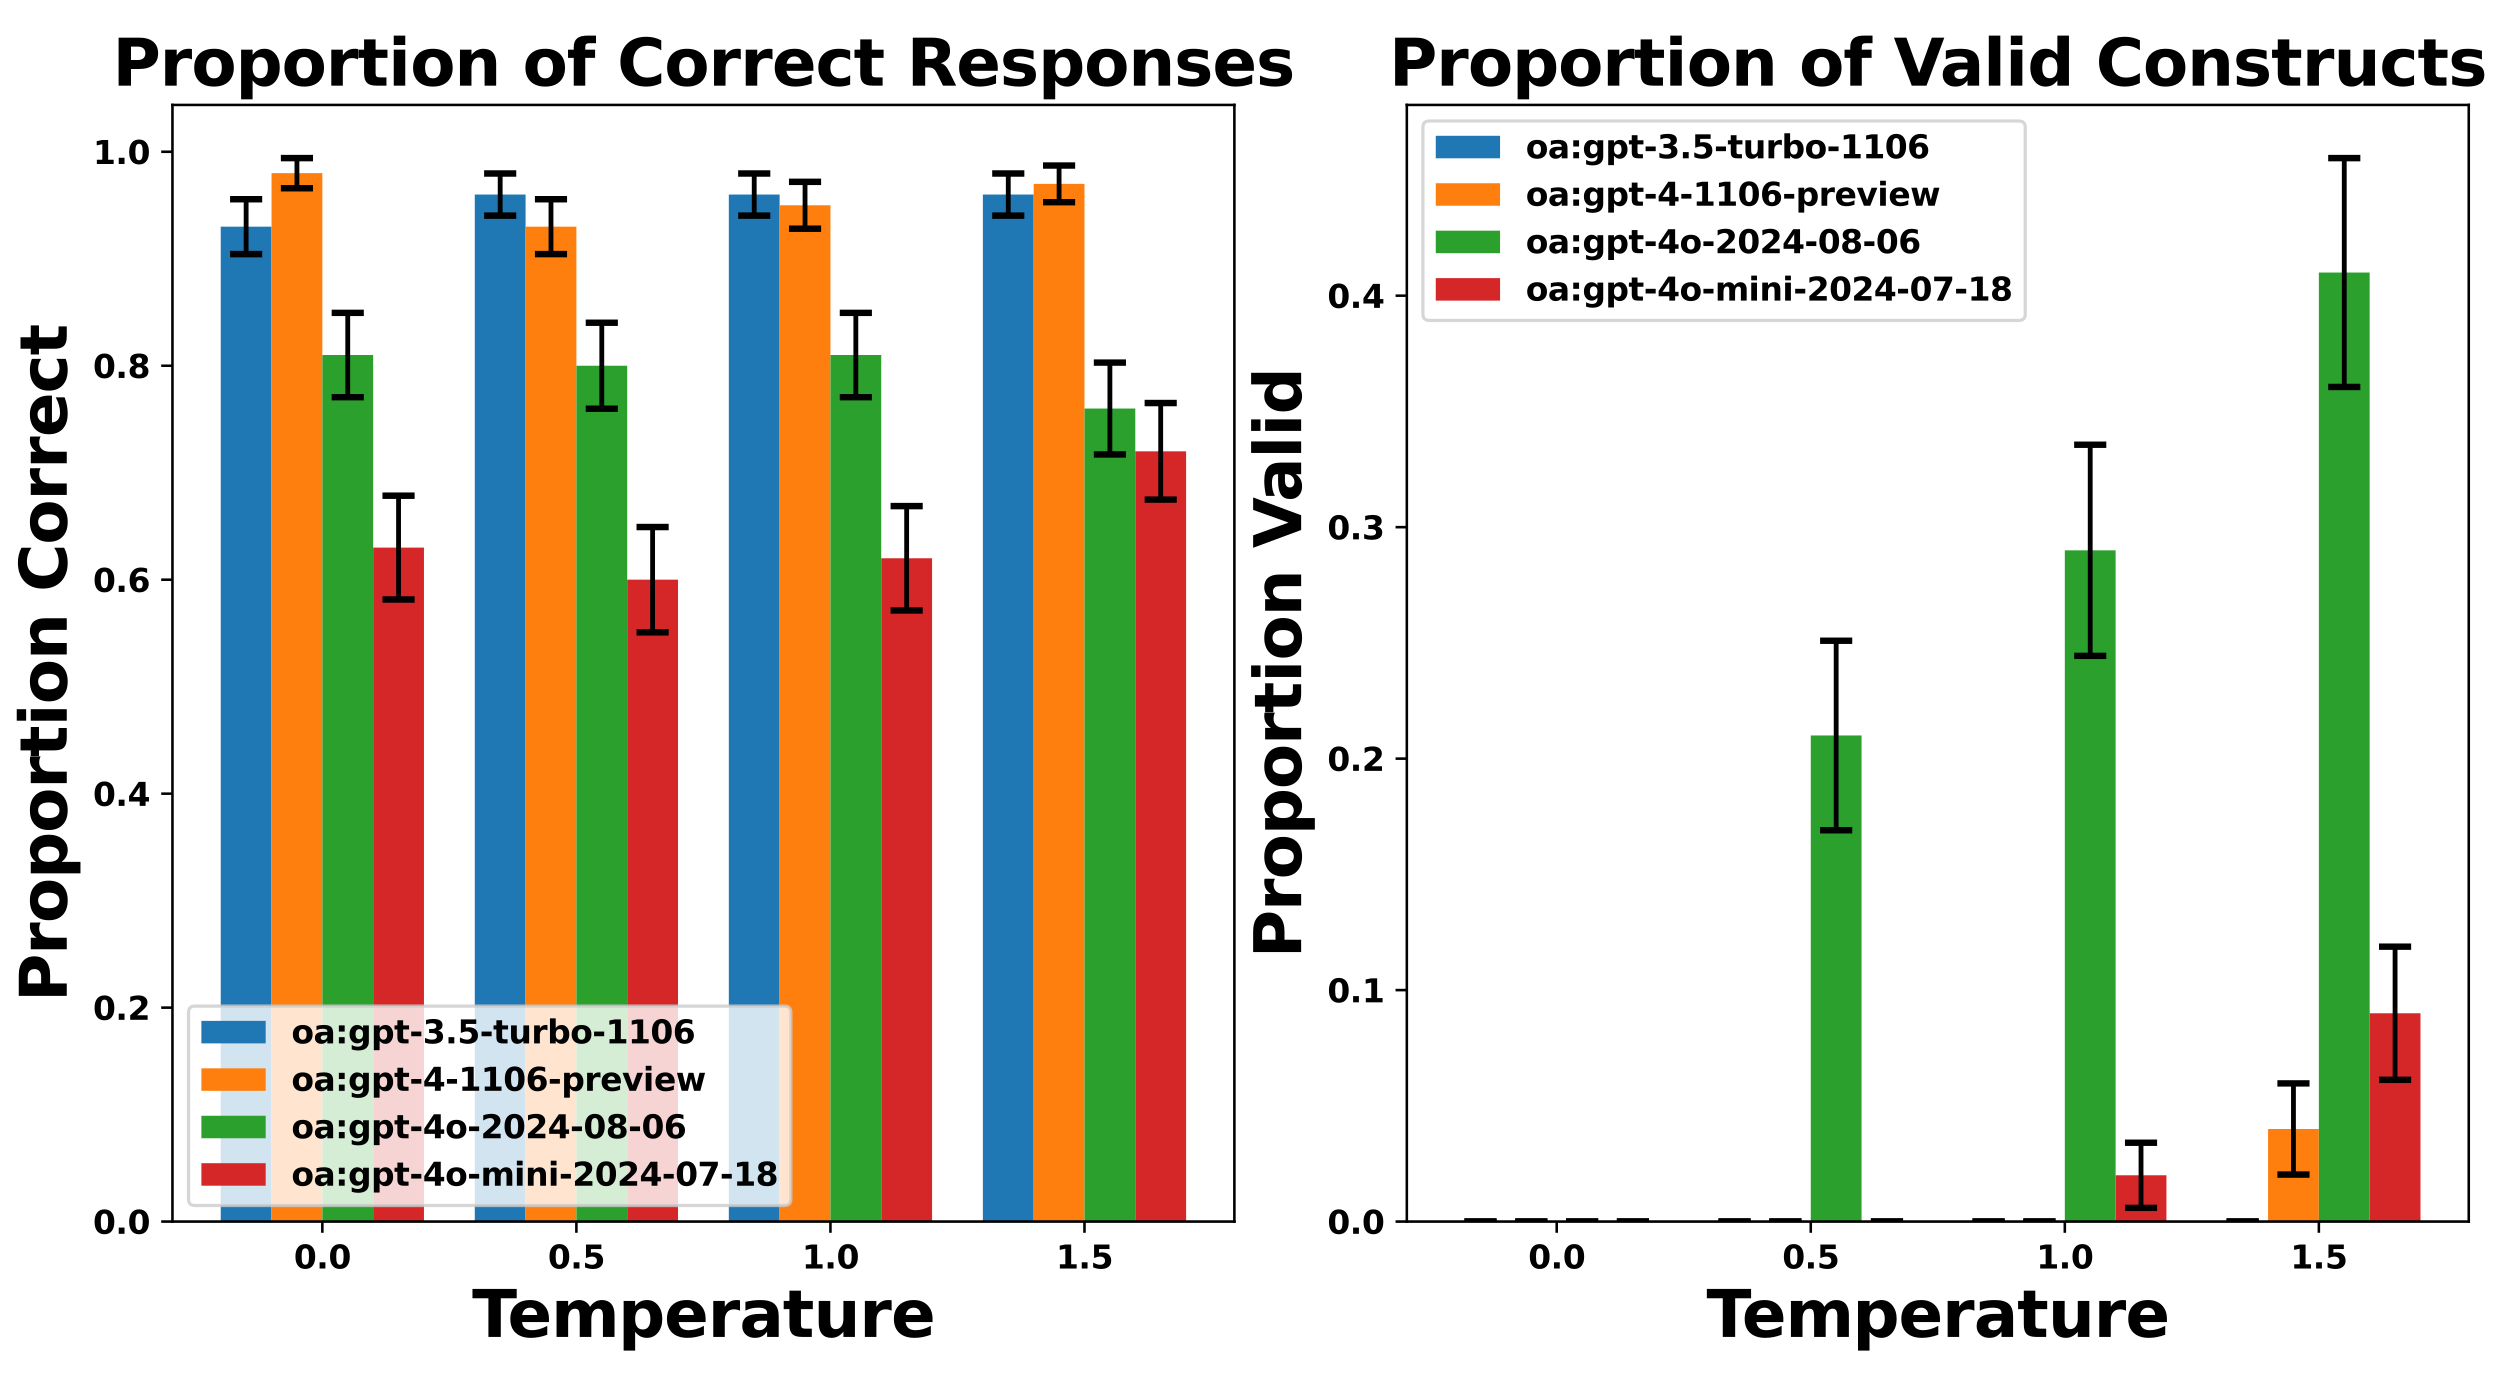 <?xml version="1.0" encoding="utf-8" standalone="no"?>
<!DOCTYPE svg PUBLIC "-//W3C//DTD SVG 1.1//EN"
  "http://www.w3.org/Graphics/SVG/1.1/DTD/svg11.dtd">
<svg xmlns:xlink="http://www.w3.org/1999/xlink" width="777.6pt" height="432pt" viewBox="0 0 777.6 432" xmlns="http://www.w3.org/2000/svg" version="1.1">
 <defs>
  <style type="text/css">*{stroke-linejoin: round; stroke-linecap: butt}</style>
 </defs>
 <g id="figure_1">
  <g id="patch_1">
   <path d="M 0 432 
L 777.6 432 
L 777.6 0 
L 0 0 
z
" style="fill: #ffffff"/>
  </g>
  <g id="axes_1">
   <g id="patch_2">
    <path d="M 53.64 379.96 
L 383.94 379.96 
L 383.94 32.64 
L 53.64 32.64 
z
" style="fill: #ffffff"/>
   </g>
   <g id="patch_3">
    <path d="M 68.654 379.96 
L 84.457 379.96 
L 84.457 70.499 
L 68.654 70.499 
z
" clip-path="url(#pb5cd554f74)" style="fill: #1f77b4"/>
   </g>
   <g id="patch_4">
    <path d="M 147.673 379.96 
L 163.477 379.96 
L 163.477 60.516 
L 147.673 60.516 
z
" clip-path="url(#pb5cd554f74)" style="fill: #1f77b4"/>
   </g>
   <g id="patch_5">
    <path d="M 226.692 379.96 
L 242.496 379.96 
L 242.496 60.516 
L 226.692 60.516 
z
" clip-path="url(#pb5cd554f74)" style="fill: #1f77b4"/>
   </g>
   <g id="patch_6">
    <path d="M 305.711 379.96 
L 321.515 379.96 
L 321.515 60.516 
L 305.711 60.516 
z
" clip-path="url(#pb5cd554f74)" style="fill: #1f77b4"/>
   </g>
   <g id="patch_7">
    <path d="M 84.457 379.96 
L 100.261 379.96 
L 100.261 53.861 
L 84.457 53.861 
z
" clip-path="url(#pb5cd554f74)" style="fill: #ff7f0e"/>
   </g>
   <g id="patch_8">
    <path d="M 163.477 379.96 
L 179.28 379.96 
L 179.28 70.499 
L 163.477 70.499 
z
" clip-path="url(#pb5cd554f74)" style="fill: #ff7f0e"/>
   </g>
   <g id="patch_9">
    <path d="M 242.496 379.96 
L 258.3 379.96 
L 258.3 63.844 
L 242.496 63.844 
z
" clip-path="url(#pb5cd554f74)" style="fill: #ff7f0e"/>
   </g>
   <g id="patch_10">
    <path d="M 321.515 379.96 
L 337.319 379.96 
L 337.319 57.189 
L 321.515 57.189 
z
" clip-path="url(#pb5cd554f74)" style="fill: #ff7f0e"/>
   </g>
   <g id="patch_11">
    <path d="M 100.261 379.96 
L 116.065 379.96 
L 116.065 110.429 
L 100.261 110.429 
z
" clip-path="url(#pb5cd554f74)" style="fill: #2ca02c"/>
   </g>
   <g id="patch_12">
    <path d="M 179.28 379.96 
L 195.084 379.96 
L 195.084 113.757 
L 179.28 113.757 
z
" clip-path="url(#pb5cd554f74)" style="fill: #2ca02c"/>
   </g>
   <g id="patch_13">
    <path d="M 258.3 379.96 
L 274.103 379.96 
L 274.103 110.429 
L 258.3 110.429 
z
" clip-path="url(#pb5cd554f74)" style="fill: #2ca02c"/>
   </g>
   <g id="patch_14">
    <path d="M 337.319 379.96 
L 353.123 379.96 
L 353.123 127.067 
L 337.319 127.067 
z
" clip-path="url(#pb5cd554f74)" style="fill: #2ca02c"/>
   </g>
   <g id="patch_15">
    <path d="M 116.065 379.96 
L 131.869 379.96 
L 131.869 170.325 
L 116.065 170.325 
z
" clip-path="url(#pb5cd554f74)" style="fill: #d62728"/>
   </g>
   <g id="patch_16">
    <path d="M 195.084 379.96 
L 210.888 379.96 
L 210.888 180.308 
L 195.084 180.308 
z
" clip-path="url(#pb5cd554f74)" style="fill: #d62728"/>
   </g>
   <g id="patch_17">
    <path d="M 274.103 379.96 
L 289.907 379.96 
L 289.907 173.653 
L 274.103 173.653 
z
" clip-path="url(#pb5cd554f74)" style="fill: #d62728"/>
   </g>
   <g id="patch_18">
    <path d="M 353.123 379.96 
L 368.926 379.96 
L 368.926 140.377 
L 353.123 140.377 
z
" clip-path="url(#pb5cd554f74)" style="fill: #d62728"/>
   </g>
   <g id="matplotlib.axis_1">
    <g id="xtick_1">
     <g id="line2d_1">
      <defs>
       <path id="ma98fbe8e5c" d="M 0 0 
L 0 3.5 
" style="stroke: #000000; stroke-width: 0.8"/>
      </defs>
      <g>
       <use xlink:href="#ma98fbe8e5c" x="100.261" y="379.96" style="stroke: #000000; stroke-width: 0.8"/>
      </g>
     </g>
     <g id="text_1">
      <!-- 0.0 -->
      <g transform="translate(91.404 394.558) scale(0.1 -0.1)">
       <defs>
        <path id="DejaVuSans-Bold-30" d="M 2944 2338 
Q 2944 3213 2780 3570 
Q 2616 3928 2228 3928 
Q 1841 3928 1675 3570 
Q 1509 3213 1509 2338 
Q 1509 1453 1675 1090 
Q 1841 728 2228 728 
Q 2613 728 2778 1090 
Q 2944 1453 2944 2338 
z
M 4147 2328 
Q 4147 1169 3647 539 
Q 3147 -91 2228 -91 
Q 1306 -91 806 539 
Q 306 1169 306 2328 
Q 306 3491 806 4120 
Q 1306 4750 2228 4750 
Q 3147 4750 3647 4120 
Q 4147 3491 4147 2328 
z
" transform="scale(0.016)"/>
        <path id="DejaVuSans-Bold-2e" d="M 653 1209 
L 1778 1209 
L 1778 0 
L 653 0 
L 653 1209 
z
" transform="scale(0.016)"/>
       </defs>
       <use xlink:href="#DejaVuSans-Bold-30"/>
       <use xlink:href="#DejaVuSans-Bold-2e" x="69.58"/>
       <use xlink:href="#DejaVuSans-Bold-30" x="107.568"/>
      </g>
     </g>
    </g>
    <g id="xtick_2">
     <g id="line2d_2">
      <g>
       <use xlink:href="#ma98fbe8e5c" x="179.28" y="379.96" style="stroke: #000000; stroke-width: 0.8"/>
      </g>
     </g>
     <g id="text_2">
      <!-- 0.5 -->
      <g transform="translate(170.423 394.558) scale(0.1 -0.1)">
       <defs>
        <path id="DejaVuSans-Bold-35" d="M 678 4666 
L 3669 4666 
L 3669 3781 
L 1638 3781 
L 1638 3059 
Q 1775 3097 1914 3117 
Q 2053 3138 2203 3138 
Q 3056 3138 3531 2711 
Q 4006 2284 4006 1522 
Q 4006 766 3489 337 
Q 2972 -91 2053 -91 
Q 1656 -91 1267 -14 
Q 878 63 494 219 
L 494 1166 
Q 875 947 1217 837 
Q 1559 728 1863 728 
Q 2300 728 2551 942 
Q 2803 1156 2803 1522 
Q 2803 1891 2551 2103 
Q 2300 2316 1863 2316 
Q 1603 2316 1309 2248 
Q 1016 2181 678 2041 
L 678 4666 
z
" transform="scale(0.016)"/>
       </defs>
       <use xlink:href="#DejaVuSans-Bold-30"/>
       <use xlink:href="#DejaVuSans-Bold-2e" x="69.58"/>
       <use xlink:href="#DejaVuSans-Bold-35" x="107.568"/>
      </g>
     </g>
    </g>
    <g id="xtick_3">
     <g id="line2d_3">
      <g>
       <use xlink:href="#ma98fbe8e5c" x="258.3" y="379.96" style="stroke: #000000; stroke-width: 0.8"/>
      </g>
     </g>
     <g id="text_3">
      <!-- 1.0 -->
      <g transform="translate(249.443 394.558) scale(0.1 -0.1)">
       <defs>
        <path id="DejaVuSans-Bold-31" d="M 750 831 
L 1813 831 
L 1813 3847 
L 722 3622 
L 722 4441 
L 1806 4666 
L 2950 4666 
L 2950 831 
L 4013 831 
L 4013 0 
L 750 0 
L 750 831 
z
" transform="scale(0.016)"/>
       </defs>
       <use xlink:href="#DejaVuSans-Bold-31"/>
       <use xlink:href="#DejaVuSans-Bold-2e" x="69.58"/>
       <use xlink:href="#DejaVuSans-Bold-30" x="107.568"/>
      </g>
     </g>
    </g>
    <g id="xtick_4">
     <g id="line2d_4">
      <g>
       <use xlink:href="#ma98fbe8e5c" x="337.319" y="379.96" style="stroke: #000000; stroke-width: 0.8"/>
      </g>
     </g>
     <g id="text_4">
      <!-- 1.5 -->
      <g transform="translate(328.462 394.558) scale(0.1 -0.1)">
       <use xlink:href="#DejaVuSans-Bold-31"/>
       <use xlink:href="#DejaVuSans-Bold-2e" x="69.58"/>
       <use xlink:href="#DejaVuSans-Bold-35" x="107.568"/>
      </g>
     </g>
    </g>
    <g id="text_5">
     <!-- Temperature -->
     <g transform="translate(146.857 415.835) scale(0.2 -0.2)">
      <defs>
       <path id="DejaVuSans-Bold-54" d="M 31 4666 
L 4331 4666 
L 4331 3756 
L 2784 3756 
L 2784 0 
L 1581 0 
L 1581 3756 
L 31 3756 
L 31 4666 
z
" transform="scale(0.016)"/>
       <path id="DejaVuSans-Bold-65" d="M 4031 1759 
L 4031 1441 
L 1416 1441 
Q 1456 1047 1700 850 
Q 1944 653 2381 653 
Q 2734 653 3104 758 
Q 3475 863 3866 1075 
L 3866 213 
Q 3469 63 3072 -14 
Q 2675 -91 2278 -91 
Q 1328 -91 801 392 
Q 275 875 275 1747 
Q 275 2603 792 3093 
Q 1309 3584 2216 3584 
Q 3041 3584 3536 3087 
Q 4031 2591 4031 1759 
z
M 2881 2131 
Q 2881 2450 2695 2645 
Q 2509 2841 2209 2841 
Q 1884 2841 1681 2658 
Q 1478 2475 1428 2131 
L 2881 2131 
z
" transform="scale(0.016)"/>
       <path id="DejaVuSans-Bold-6d" d="M 3781 2919 
Q 3994 3244 4286 3414 
Q 4578 3584 4928 3584 
Q 5531 3584 5847 3212 
Q 6163 2841 6163 2131 
L 6163 0 
L 5038 0 
L 5038 1825 
Q 5041 1866 5042 1909 
Q 5044 1953 5044 2034 
Q 5044 2406 4934 2573 
Q 4825 2741 4581 2741 
Q 4263 2741 4089 2478 
Q 3916 2216 3909 1719 
L 3909 0 
L 2784 0 
L 2784 1825 
Q 2784 2406 2684 2573 
Q 2584 2741 2328 2741 
Q 2006 2741 1831 2477 
Q 1656 2213 1656 1722 
L 1656 0 
L 531 0 
L 531 3500 
L 1656 3500 
L 1656 2988 
Q 1863 3284 2130 3434 
Q 2397 3584 2719 3584 
Q 3081 3584 3359 3409 
Q 3638 3234 3781 2919 
z
" transform="scale(0.016)"/>
       <path id="DejaVuSans-Bold-70" d="M 1656 506 
L 1656 -1331 
L 538 -1331 
L 538 3500 
L 1656 3500 
L 1656 2988 
Q 1888 3294 2169 3439 
Q 2450 3584 2816 3584 
Q 3463 3584 3878 3070 
Q 4294 2556 4294 1747 
Q 4294 938 3878 423 
Q 3463 -91 2816 -91 
Q 2450 -91 2169 54 
Q 1888 200 1656 506 
z
M 2400 2772 
Q 2041 2772 1848 2508 
Q 1656 2244 1656 1747 
Q 1656 1250 1848 986 
Q 2041 722 2400 722 
Q 2759 722 2948 984 
Q 3138 1247 3138 1747 
Q 3138 2247 2948 2509 
Q 2759 2772 2400 2772 
z
" transform="scale(0.016)"/>
       <path id="DejaVuSans-Bold-72" d="M 3138 2547 
Q 2991 2616 2845 2648 
Q 2700 2681 2553 2681 
Q 2122 2681 1889 2404 
Q 1656 2128 1656 1613 
L 1656 0 
L 538 0 
L 538 3500 
L 1656 3500 
L 1656 2925 
Q 1872 3269 2151 3426 
Q 2431 3584 2822 3584 
Q 2878 3584 2943 3579 
Q 3009 3575 3134 3559 
L 3138 2547 
z
" transform="scale(0.016)"/>
       <path id="DejaVuSans-Bold-61" d="M 2106 1575 
Q 1756 1575 1579 1456 
Q 1403 1338 1403 1106 
Q 1403 894 1545 773 
Q 1688 653 1941 653 
Q 2256 653 2472 879 
Q 2688 1106 2688 1447 
L 2688 1575 
L 2106 1575 
z
M 3816 1997 
L 3816 0 
L 2688 0 
L 2688 519 
Q 2463 200 2181 54 
Q 1900 -91 1497 -91 
Q 953 -91 614 226 
Q 275 544 275 1050 
Q 275 1666 698 1953 
Q 1122 2241 2028 2241 
L 2688 2241 
L 2688 2328 
Q 2688 2594 2478 2717 
Q 2269 2841 1825 2841 
Q 1466 2841 1156 2769 
Q 847 2697 581 2553 
L 581 3406 
Q 941 3494 1303 3539 
Q 1666 3584 2028 3584 
Q 2975 3584 3395 3211 
Q 3816 2838 3816 1997 
z
" transform="scale(0.016)"/>
       <path id="DejaVuSans-Bold-74" d="M 1759 4494 
L 1759 3500 
L 2913 3500 
L 2913 2700 
L 1759 2700 
L 1759 1216 
Q 1759 972 1856 886 
Q 1953 800 2241 800 
L 2816 800 
L 2816 0 
L 1856 0 
Q 1194 0 917 276 
Q 641 553 641 1216 
L 641 2700 
L 84 2700 
L 84 3500 
L 641 3500 
L 641 4494 
L 1759 4494 
z
" transform="scale(0.016)"/>
       <path id="DejaVuSans-Bold-75" d="M 500 1363 
L 500 3500 
L 1625 3500 
L 1625 3150 
Q 1625 2866 1622 2436 
Q 1619 2006 1619 1863 
Q 1619 1441 1641 1255 
Q 1663 1069 1716 984 
Q 1784 875 1895 815 
Q 2006 756 2150 756 
Q 2500 756 2700 1025 
Q 2900 1294 2900 1772 
L 2900 3500 
L 4019 3500 
L 4019 0 
L 2900 0 
L 2900 506 
Q 2647 200 2364 54 
Q 2081 -91 1741 -91 
Q 1134 -91 817 281 
Q 500 653 500 1363 
z
" transform="scale(0.016)"/>
      </defs>
      <use xlink:href="#DejaVuSans-Bold-54"/>
      <use xlink:href="#DejaVuSans-Bold-65" x="54.963"/>
      <use xlink:href="#DejaVuSans-Bold-6d" x="122.785"/>
      <use xlink:href="#DejaVuSans-Bold-70" x="226.984"/>
      <use xlink:href="#DejaVuSans-Bold-65" x="298.566"/>
      <use xlink:href="#DejaVuSans-Bold-72" x="366.389"/>
      <use xlink:href="#DejaVuSans-Bold-61" x="415.705"/>
      <use xlink:href="#DejaVuSans-Bold-74" x="483.186"/>
      <use xlink:href="#DejaVuSans-Bold-75" x="530.988"/>
      <use xlink:href="#DejaVuSans-Bold-72" x="602.18"/>
      <use xlink:href="#DejaVuSans-Bold-65" x="651.496"/>
     </g>
    </g>
   </g>
   <g id="matplotlib.axis_2">
    <g id="ytick_1">
     <g id="line2d_5">
      <defs>
       <path id="me00ceaafb1" d="M 0 0 
L -3.5 0 
" style="stroke: #000000; stroke-width: 0.8"/>
      </defs>
      <g>
       <use xlink:href="#me00ceaafb1" x="53.64" y="379.96" style="stroke: #000000; stroke-width: 0.8"/>
      </g>
     </g>
     <g id="text_6">
      <!-- 0.0 -->
      <g transform="translate(28.926 383.759) scale(0.1 -0.1)">
       <use xlink:href="#DejaVuSans-Bold-30"/>
       <use xlink:href="#DejaVuSans-Bold-2e" x="69.58"/>
       <use xlink:href="#DejaVuSans-Bold-30" x="107.568"/>
      </g>
     </g>
    </g>
    <g id="ytick_2">
     <g id="line2d_6">
      <g>
       <use xlink:href="#me00ceaafb1" x="53.64" y="313.409" style="stroke: #000000; stroke-width: 0.8"/>
      </g>
     </g>
     <g id="text_7">
      <!-- 0.2 -->
      <g transform="translate(28.926 317.208) scale(0.1 -0.1)">
       <defs>
        <path id="DejaVuSans-Bold-32" d="M 1844 884 
L 3897 884 
L 3897 0 
L 506 0 
L 506 884 
L 2209 2388 
Q 2438 2594 2547 2791 
Q 2656 2988 2656 3200 
Q 2656 3528 2436 3728 
Q 2216 3928 1850 3928 
Q 1569 3928 1234 3808 
Q 900 3688 519 3450 
L 519 4475 
Q 925 4609 1322 4679 
Q 1719 4750 2100 4750 
Q 2938 4750 3402 4381 
Q 3866 4013 3866 3353 
Q 3866 2972 3669 2642 
Q 3472 2313 2841 1759 
L 1844 884 
z
" transform="scale(0.016)"/>
       </defs>
       <use xlink:href="#DejaVuSans-Bold-30"/>
       <use xlink:href="#DejaVuSans-Bold-2e" x="69.58"/>
       <use xlink:href="#DejaVuSans-Bold-32" x="107.568"/>
      </g>
     </g>
    </g>
    <g id="ytick_3">
     <g id="line2d_7">
      <g>
       <use xlink:href="#me00ceaafb1" x="53.64" y="246.858" style="stroke: #000000; stroke-width: 0.8"/>
      </g>
     </g>
     <g id="text_8">
      <!-- 0.4 -->
      <g transform="translate(28.926 250.658) scale(0.1 -0.1)">
       <defs>
        <path id="DejaVuSans-Bold-34" d="M 2356 3675 
L 1038 1722 
L 2356 1722 
L 2356 3675 
z
M 2156 4666 
L 3494 4666 
L 3494 1722 
L 4159 1722 
L 4159 850 
L 3494 850 
L 3494 0 
L 2356 0 
L 2356 850 
L 288 850 
L 288 1881 
L 2156 4666 
z
" transform="scale(0.016)"/>
       </defs>
       <use xlink:href="#DejaVuSans-Bold-30"/>
       <use xlink:href="#DejaVuSans-Bold-2e" x="69.58"/>
       <use xlink:href="#DejaVuSans-Bold-34" x="107.568"/>
      </g>
     </g>
    </g>
    <g id="ytick_4">
     <g id="line2d_8">
      <g>
       <use xlink:href="#me00ceaafb1" x="53.64" y="180.308" style="stroke: #000000; stroke-width: 0.8"/>
      </g>
     </g>
     <g id="text_9">
      <!-- 0.6 -->
      <g transform="translate(28.926 184.107) scale(0.1 -0.1)">
       <defs>
        <path id="DejaVuSans-Bold-36" d="M 2316 2303 
Q 2000 2303 1842 2098 
Q 1684 1894 1684 1484 
Q 1684 1075 1842 870 
Q 2000 666 2316 666 
Q 2634 666 2792 870 
Q 2950 1075 2950 1484 
Q 2950 1894 2792 2098 
Q 2634 2303 2316 2303 
z
M 3803 4544 
L 3803 3681 
Q 3506 3822 3243 3889 
Q 2981 3956 2731 3956 
Q 2194 3956 1894 3657 
Q 1594 3359 1544 2772 
Q 1750 2925 1990 3001 
Q 2231 3078 2516 3078 
Q 3231 3078 3670 2659 
Q 4109 2241 4109 1563 
Q 4109 813 3618 361 
Q 3128 -91 2303 -91 
Q 1394 -91 895 523 
Q 397 1138 397 2266 
Q 397 3422 980 4083 
Q 1563 4744 2578 4744 
Q 2900 4744 3203 4694 
Q 3506 4644 3803 4544 
z
" transform="scale(0.016)"/>
       </defs>
       <use xlink:href="#DejaVuSans-Bold-30"/>
       <use xlink:href="#DejaVuSans-Bold-2e" x="69.58"/>
       <use xlink:href="#DejaVuSans-Bold-36" x="107.568"/>
      </g>
     </g>
    </g>
    <g id="ytick_5">
     <g id="line2d_9">
      <g>
       <use xlink:href="#me00ceaafb1" x="53.64" y="113.757" style="stroke: #000000; stroke-width: 0.8"/>
      </g>
     </g>
     <g id="text_10">
      <!-- 0.8 -->
      <g transform="translate(28.926 117.556) scale(0.1 -0.1)">
       <defs>
        <path id="DejaVuSans-Bold-38" d="M 2228 2088 
Q 1891 2088 1709 1903 
Q 1528 1719 1528 1375 
Q 1528 1031 1709 848 
Q 1891 666 2228 666 
Q 2563 666 2741 848 
Q 2919 1031 2919 1375 
Q 2919 1722 2741 1905 
Q 2563 2088 2228 2088 
z
M 1350 2484 
Q 925 2613 709 2878 
Q 494 3144 494 3541 
Q 494 4131 934 4440 
Q 1375 4750 2228 4750 
Q 3075 4750 3515 4442 
Q 3956 4134 3956 3541 
Q 3956 3144 3739 2878 
Q 3522 2613 3097 2484 
Q 3572 2353 3814 2058 
Q 4056 1763 4056 1313 
Q 4056 619 3595 264 
Q 3134 -91 2228 -91 
Q 1319 -91 855 264 
Q 391 619 391 1313 
Q 391 1763 633 2058 
Q 875 2353 1350 2484 
z
M 1631 3419 
Q 1631 3141 1786 2991 
Q 1941 2841 2228 2841 
Q 2509 2841 2662 2991 
Q 2816 3141 2816 3419 
Q 2816 3697 2662 3845 
Q 2509 3994 2228 3994 
Q 1941 3994 1786 3844 
Q 1631 3694 1631 3419 
z
" transform="scale(0.016)"/>
       </defs>
       <use xlink:href="#DejaVuSans-Bold-30"/>
       <use xlink:href="#DejaVuSans-Bold-2e" x="69.58"/>
       <use xlink:href="#DejaVuSans-Bold-38" x="107.568"/>
      </g>
     </g>
    </g>
    <g id="ytick_6">
     <g id="line2d_10">
      <g>
       <use xlink:href="#me00ceaafb1" x="53.64" y="47.206" style="stroke: #000000; stroke-width: 0.8"/>
      </g>
     </g>
     <g id="text_11">
      <!-- 1.0 -->
      <g transform="translate(28.926 51.005) scale(0.1 -0.1)">
       <use xlink:href="#DejaVuSans-Bold-31"/>
       <use xlink:href="#DejaVuSans-Bold-2e" x="69.58"/>
       <use xlink:href="#DejaVuSans-Bold-30" x="107.568"/>
      </g>
     </g>
    </g>
    <g id="text_12">
     <!-- Proportion Correct -->
     <g transform="translate(20.767 311.631) rotate(-90) scale(0.2 -0.2)">
      <defs>
       <path id="DejaVuSans-Bold-50" d="M 588 4666 
L 2584 4666 
Q 3475 4666 3951 4270 
Q 4428 3875 4428 3144 
Q 4428 2409 3951 2014 
Q 3475 1619 2584 1619 
L 1791 1619 
L 1791 0 
L 588 0 
L 588 4666 
z
M 1791 3794 
L 1791 2491 
L 2456 2491 
Q 2806 2491 2997 2661 
Q 3188 2831 3188 3144 
Q 3188 3456 2997 3625 
Q 2806 3794 2456 3794 
L 1791 3794 
z
" transform="scale(0.016)"/>
       <path id="DejaVuSans-Bold-6f" d="M 2203 2784 
Q 1831 2784 1636 2517 
Q 1441 2250 1441 1747 
Q 1441 1244 1636 976 
Q 1831 709 2203 709 
Q 2569 709 2762 976 
Q 2956 1244 2956 1747 
Q 2956 2250 2762 2517 
Q 2569 2784 2203 2784 
z
M 2203 3584 
Q 3106 3584 3614 3096 
Q 4122 2609 4122 1747 
Q 4122 884 3614 396 
Q 3106 -91 2203 -91 
Q 1297 -91 786 396 
Q 275 884 275 1747 
Q 275 2609 786 3096 
Q 1297 3584 2203 3584 
z
" transform="scale(0.016)"/>
       <path id="DejaVuSans-Bold-69" d="M 538 3500 
L 1656 3500 
L 1656 0 
L 538 0 
L 538 3500 
z
M 538 4863 
L 1656 4863 
L 1656 3950 
L 538 3950 
L 538 4863 
z
" transform="scale(0.016)"/>
       <path id="DejaVuSans-Bold-6e" d="M 4056 2131 
L 4056 0 
L 2931 0 
L 2931 347 
L 2931 1631 
Q 2931 2084 2911 2256 
Q 2891 2428 2841 2509 
Q 2775 2619 2662 2680 
Q 2550 2741 2406 2741 
Q 2056 2741 1856 2470 
Q 1656 2200 1656 1722 
L 1656 0 
L 538 0 
L 538 3500 
L 1656 3500 
L 1656 2988 
Q 1909 3294 2193 3439 
Q 2478 3584 2822 3584 
Q 3428 3584 3742 3212 
Q 4056 2841 4056 2131 
z
" transform="scale(0.016)"/>
       <path id="DejaVuSans-Bold-20" transform="scale(0.016)"/>
       <path id="DejaVuSans-Bold-43" d="M 4288 256 
Q 3956 84 3597 -3 
Q 3238 -91 2847 -91 
Q 1681 -91 1000 561 
Q 319 1213 319 2328 
Q 319 3447 1000 4098 
Q 1681 4750 2847 4750 
Q 3238 4750 3597 4662 
Q 3956 4575 4288 4403 
L 4288 3438 
Q 3953 3666 3628 3772 
Q 3303 3878 2944 3878 
Q 2300 3878 1931 3465 
Q 1563 3053 1563 2328 
Q 1563 1606 1931 1193 
Q 2300 781 2944 781 
Q 3303 781 3628 887 
Q 3953 994 4288 1222 
L 4288 256 
z
" transform="scale(0.016)"/>
       <path id="DejaVuSans-Bold-63" d="M 3366 3391 
L 3366 2478 
Q 3138 2634 2908 2709 
Q 2678 2784 2431 2784 
Q 1963 2784 1702 2511 
Q 1441 2238 1441 1747 
Q 1441 1256 1702 982 
Q 1963 709 2431 709 
Q 2694 709 2930 787 
Q 3166 866 3366 1019 
L 3366 103 
Q 3103 6 2833 -42 
Q 2563 -91 2291 -91 
Q 1344 -91 809 395 
Q 275 881 275 1747 
Q 275 2613 809 3098 
Q 1344 3584 2291 3584 
Q 2566 3584 2833 3536 
Q 3100 3488 3366 3391 
z
" transform="scale(0.016)"/>
      </defs>
      <use xlink:href="#DejaVuSans-Bold-50"/>
      <use xlink:href="#DejaVuSans-Bold-72" x="73.291"/>
      <use xlink:href="#DejaVuSans-Bold-6f" x="122.607"/>
      <use xlink:href="#DejaVuSans-Bold-70" x="191.309"/>
      <use xlink:href="#DejaVuSans-Bold-6f" x="262.891"/>
      <use xlink:href="#DejaVuSans-Bold-72" x="331.592"/>
      <use xlink:href="#DejaVuSans-Bold-74" x="380.908"/>
      <use xlink:href="#DejaVuSans-Bold-69" x="428.711"/>
      <use xlink:href="#DejaVuSans-Bold-6f" x="462.988"/>
      <use xlink:href="#DejaVuSans-Bold-6e" x="531.689"/>
      <use xlink:href="#DejaVuSans-Bold-20" x="602.881"/>
      <use xlink:href="#DejaVuSans-Bold-43" x="637.695"/>
      <use xlink:href="#DejaVuSans-Bold-6f" x="711.084"/>
      <use xlink:href="#DejaVuSans-Bold-72" x="779.785"/>
      <use xlink:href="#DejaVuSans-Bold-72" x="829.102"/>
      <use xlink:href="#DejaVuSans-Bold-65" x="878.418"/>
      <use xlink:href="#DejaVuSans-Bold-63" x="946.24"/>
      <use xlink:href="#DejaVuSans-Bold-74" x="1005.518"/>
     </g>
    </g>
   </g>
   <g id="LineCollection_1">
    <path d="M 76.556 79.032 
L 76.556 61.966 
" clip-path="url(#pb5cd554f74)" style="fill: none; stroke: #000000; stroke-width: 1.5"/>
    <path d="M 155.575 67.07 
L 155.575 53.963 
" clip-path="url(#pb5cd554f74)" style="fill: none; stroke: #000000; stroke-width: 1.5"/>
    <path d="M 234.594 67.07 
L 234.594 53.963 
" clip-path="url(#pb5cd554f74)" style="fill: none; stroke: #000000; stroke-width: 1.5"/>
    <path d="M 313.613 67.07 
L 313.613 53.963 
" clip-path="url(#pb5cd554f74)" style="fill: none; stroke: #000000; stroke-width: 1.5"/>
   </g>
   <g id="line2d_11">
    <defs>
     <path id="m033cb15678" d="M 5 0 
L -5 -0 
" style="stroke: #000000; stroke-width: 2"/>
    </defs>
    <g clip-path="url(#pb5cd554f74)">
     <use xlink:href="#m033cb15678" x="76.556" y="79.032" style="stroke: #000000; stroke-width: 2"/>
     <use xlink:href="#m033cb15678" x="155.575" y="67.07" style="stroke: #000000; stroke-width: 2"/>
     <use xlink:href="#m033cb15678" x="234.594" y="67.07" style="stroke: #000000; stroke-width: 2"/>
     <use xlink:href="#m033cb15678" x="313.613" y="67.07" style="stroke: #000000; stroke-width: 2"/>
    </g>
   </g>
   <g id="line2d_12">
    <g clip-path="url(#pb5cd554f74)">
     <use xlink:href="#m033cb15678" x="76.556" y="61.966" style="stroke: #000000; stroke-width: 2"/>
     <use xlink:href="#m033cb15678" x="155.575" y="53.963" style="stroke: #000000; stroke-width: 2"/>
     <use xlink:href="#m033cb15678" x="234.594" y="53.963" style="stroke: #000000; stroke-width: 2"/>
     <use xlink:href="#m033cb15678" x="313.613" y="53.963" style="stroke: #000000; stroke-width: 2"/>
    </g>
   </g>
   <g id="LineCollection_2">
    <path d="M 92.359 58.543 
L 92.359 49.179 
" clip-path="url(#pb5cd554f74)" style="fill: none; stroke: #000000; stroke-width: 1.5"/>
    <path d="M 171.379 79.032 
L 171.379 61.966 
" clip-path="url(#pb5cd554f74)" style="fill: none; stroke: #000000; stroke-width: 1.5"/>
    <path d="M 250.398 71.132 
L 250.398 56.555 
" clip-path="url(#pb5cd554f74)" style="fill: none; stroke: #000000; stroke-width: 1.5"/>
    <path d="M 329.417 62.894 
L 329.417 51.484 
" clip-path="url(#pb5cd554f74)" style="fill: none; stroke: #000000; stroke-width: 1.5"/>
   </g>
   <g id="line2d_13">
    <g clip-path="url(#pb5cd554f74)">
     <use xlink:href="#m033cb15678" x="92.359" y="58.543" style="stroke: #000000; stroke-width: 2"/>
     <use xlink:href="#m033cb15678" x="171.379" y="79.032" style="stroke: #000000; stroke-width: 2"/>
     <use xlink:href="#m033cb15678" x="250.398" y="71.132" style="stroke: #000000; stroke-width: 2"/>
     <use xlink:href="#m033cb15678" x="329.417" y="62.894" style="stroke: #000000; stroke-width: 2"/>
    </g>
   </g>
   <g id="line2d_14">
    <g clip-path="url(#pb5cd554f74)">
     <use xlink:href="#m033cb15678" x="92.359" y="49.179" style="stroke: #000000; stroke-width: 2"/>
     <use xlink:href="#m033cb15678" x="171.379" y="61.966" style="stroke: #000000; stroke-width: 2"/>
     <use xlink:href="#m033cb15678" x="250.398" y="56.555" style="stroke: #000000; stroke-width: 2"/>
     <use xlink:href="#m033cb15678" x="329.417" y="51.484" style="stroke: #000000; stroke-width: 2"/>
    </g>
   </g>
   <g id="LineCollection_3">
    <path d="M 108.163 123.549 
L 108.163 97.31 
" clip-path="url(#pb5cd554f74)" style="fill: none; stroke: #000000; stroke-width: 1.5"/>
    <path d="M 187.182 127.134 
L 187.182 100.38 
" clip-path="url(#pb5cd554f74)" style="fill: none; stroke: #000000; stroke-width: 1.5"/>
    <path d="M 266.201 123.549 
L 266.201 97.31 
" clip-path="url(#pb5cd554f74)" style="fill: none; stroke: #000000; stroke-width: 1.5"/>
    <path d="M 345.221 141.35 
L 345.221 112.784 
" clip-path="url(#pb5cd554f74)" style="fill: none; stroke: #000000; stroke-width: 1.5"/>
   </g>
   <g id="line2d_15">
    <g clip-path="url(#pb5cd554f74)">
     <use xlink:href="#m033cb15678" x="108.163" y="123.549" style="stroke: #000000; stroke-width: 2"/>
     <use xlink:href="#m033cb15678" x="187.182" y="127.134" style="stroke: #000000; stroke-width: 2"/>
     <use xlink:href="#m033cb15678" x="266.201" y="123.549" style="stroke: #000000; stroke-width: 2"/>
     <use xlink:href="#m033cb15678" x="345.221" y="141.35" style="stroke: #000000; stroke-width: 2"/>
    </g>
   </g>
   <g id="line2d_16">
    <g clip-path="url(#pb5cd554f74)">
     <use xlink:href="#m033cb15678" x="108.163" y="97.31" style="stroke: #000000; stroke-width: 2"/>
     <use xlink:href="#m033cb15678" x="187.182" y="100.38" style="stroke: #000000; stroke-width: 2"/>
     <use xlink:href="#m033cb15678" x="266.201" y="97.31" style="stroke: #000000; stroke-width: 2"/>
     <use xlink:href="#m033cb15678" x="345.221" y="112.784" style="stroke: #000000; stroke-width: 2"/>
    </g>
   </g>
   <g id="LineCollection_4">
    <path d="M 123.967 186.471 
L 123.967 154.179 
" clip-path="url(#pb5cd554f74)" style="fill: none; stroke: #000000; stroke-width: 1.5"/>
    <path d="M 202.986 196.691 
L 202.986 163.924 
" clip-path="url(#pb5cd554f74)" style="fill: none; stroke: #000000; stroke-width: 1.5"/>
    <path d="M 282.005 189.885 
L 282.005 157.42 
" clip-path="url(#pb5cd554f74)" style="fill: none; stroke: #000000; stroke-width: 1.5"/>
    <path d="M 361.024 155.393 
L 361.024 125.361 
" clip-path="url(#pb5cd554f74)" style="fill: none; stroke: #000000; stroke-width: 1.5"/>
   </g>
   <g id="line2d_17">
    <g clip-path="url(#pb5cd554f74)">
     <use xlink:href="#m033cb15678" x="123.967" y="186.471" style="stroke: #000000; stroke-width: 2"/>
     <use xlink:href="#m033cb15678" x="202.986" y="196.691" style="stroke: #000000; stroke-width: 2"/>
     <use xlink:href="#m033cb15678" x="282.005" y="189.885" style="stroke: #000000; stroke-width: 2"/>
     <use xlink:href="#m033cb15678" x="361.024" y="155.393" style="stroke: #000000; stroke-width: 2"/>
    </g>
   </g>
   <g id="line2d_18">
    <g clip-path="url(#pb5cd554f74)">
     <use xlink:href="#m033cb15678" x="123.967" y="154.179" style="stroke: #000000; stroke-width: 2"/>
     <use xlink:href="#m033cb15678" x="202.986" y="163.924" style="stroke: #000000; stroke-width: 2"/>
     <use xlink:href="#m033cb15678" x="282.005" y="157.42" style="stroke: #000000; stroke-width: 2"/>
     <use xlink:href="#m033cb15678" x="361.024" y="125.361" style="stroke: #000000; stroke-width: 2"/>
    </g>
   </g>
   <g id="patch_19">
    <path d="M 53.64 379.96 
L 53.64 32.64 
" style="fill: none; stroke: #000000; stroke-width: 0.8; stroke-linejoin: miter; stroke-linecap: square"/>
   </g>
   <g id="patch_20">
    <path d="M 383.94 379.96 
L 383.94 32.64 
" style="fill: none; stroke: #000000; stroke-width: 0.8; stroke-linejoin: miter; stroke-linecap: square"/>
   </g>
   <g id="patch_21">
    <path d="M 53.64 379.96 
L 383.94 379.96 
" style="fill: none; stroke: #000000; stroke-width: 0.8; stroke-linejoin: miter; stroke-linecap: square"/>
   </g>
   <g id="patch_22">
    <path d="M 53.64 32.64 
L 383.94 32.64 
" style="fill: none; stroke: #000000; stroke-width: 0.8; stroke-linejoin: miter; stroke-linecap: square"/>
   </g>
   <g id="text_13">
    <!-- Proportion of Correct Responses -->
    <g transform="translate(35.009 26.64) scale(0.2 -0.2)">
     <defs>
      <path id="DejaVuSans-Bold-66" d="M 2841 4863 
L 2841 4128 
L 2222 4128 
Q 1984 4128 1890 4042 
Q 1797 3956 1797 3744 
L 1797 3500 
L 2753 3500 
L 2753 2700 
L 1797 2700 
L 1797 0 
L 678 0 
L 678 2700 
L 122 2700 
L 122 3500 
L 678 3500 
L 678 3744 
Q 678 4316 997 4589 
Q 1316 4863 1984 4863 
L 2841 4863 
z
" transform="scale(0.016)"/>
      <path id="DejaVuSans-Bold-52" d="M 2297 2597 
Q 2675 2597 2839 2737 
Q 3003 2878 3003 3200 
Q 3003 3519 2839 3656 
Q 2675 3794 2297 3794 
L 1791 3794 
L 1791 2597 
L 2297 2597 
z
M 1791 1766 
L 1791 0 
L 588 0 
L 588 4666 
L 2425 4666 
Q 3347 4666 3776 4356 
Q 4206 4047 4206 3378 
Q 4206 2916 3982 2619 
Q 3759 2322 3309 2181 
Q 3556 2125 3751 1926 
Q 3947 1728 4147 1325 
L 4800 0 
L 3519 0 
L 2950 1159 
Q 2778 1509 2601 1637 
Q 2425 1766 2131 1766 
L 1791 1766 
z
" transform="scale(0.016)"/>
      <path id="DejaVuSans-Bold-73" d="M 3272 3391 
L 3272 2541 
Q 2913 2691 2578 2766 
Q 2244 2841 1947 2841 
Q 1628 2841 1473 2761 
Q 1319 2681 1319 2516 
Q 1319 2381 1436 2309 
Q 1553 2238 1856 2203 
L 2053 2175 
Q 2913 2066 3209 1816 
Q 3506 1566 3506 1031 
Q 3506 472 3093 190 
Q 2681 -91 1863 -91 
Q 1516 -91 1145 -36 
Q 775 19 384 128 
L 384 978 
Q 719 816 1070 734 
Q 1422 653 1784 653 
Q 2113 653 2278 743 
Q 2444 834 2444 1013 
Q 2444 1163 2330 1236 
Q 2216 1309 1875 1350 
L 1678 1375 
Q 931 1469 631 1722 
Q 331 1975 331 2491 
Q 331 3047 712 3315 
Q 1094 3584 1881 3584 
Q 2191 3584 2531 3537 
Q 2872 3491 3272 3391 
z
" transform="scale(0.016)"/>
     </defs>
     <use xlink:href="#DejaVuSans-Bold-50"/>
     <use xlink:href="#DejaVuSans-Bold-72" x="73.291"/>
     <use xlink:href="#DejaVuSans-Bold-6f" x="122.607"/>
     <use xlink:href="#DejaVuSans-Bold-70" x="191.309"/>
     <use xlink:href="#DejaVuSans-Bold-6f" x="262.891"/>
     <use xlink:href="#DejaVuSans-Bold-72" x="331.592"/>
     <use xlink:href="#DejaVuSans-Bold-74" x="380.908"/>
     <use xlink:href="#DejaVuSans-Bold-69" x="428.711"/>
     <use xlink:href="#DejaVuSans-Bold-6f" x="462.988"/>
     <use xlink:href="#DejaVuSans-Bold-6e" x="531.689"/>
     <use xlink:href="#DejaVuSans-Bold-20" x="602.881"/>
     <use xlink:href="#DejaVuSans-Bold-6f" x="637.695"/>
     <use xlink:href="#DejaVuSans-Bold-66" x="706.396"/>
     <use xlink:href="#DejaVuSans-Bold-20" x="749.902"/>
     <use xlink:href="#DejaVuSans-Bold-43" x="784.717"/>
     <use xlink:href="#DejaVuSans-Bold-6f" x="858.105"/>
     <use xlink:href="#DejaVuSans-Bold-72" x="926.807"/>
     <use xlink:href="#DejaVuSans-Bold-72" x="976.123"/>
     <use xlink:href="#DejaVuSans-Bold-65" x="1025.439"/>
     <use xlink:href="#DejaVuSans-Bold-63" x="1093.262"/>
     <use xlink:href="#DejaVuSans-Bold-74" x="1152.539"/>
     <use xlink:href="#DejaVuSans-Bold-20" x="1200.342"/>
     <use xlink:href="#DejaVuSans-Bold-52" x="1235.156"/>
     <use xlink:href="#DejaVuSans-Bold-65" x="1312.158"/>
     <use xlink:href="#DejaVuSans-Bold-73" x="1379.98"/>
     <use xlink:href="#DejaVuSans-Bold-70" x="1439.502"/>
     <use xlink:href="#DejaVuSans-Bold-6f" x="1511.084"/>
     <use xlink:href="#DejaVuSans-Bold-6e" x="1579.785"/>
     <use xlink:href="#DejaVuSans-Bold-73" x="1650.977"/>
     <use xlink:href="#DejaVuSans-Bold-65" x="1710.498"/>
     <use xlink:href="#DejaVuSans-Bold-73" x="1778.32"/>
    </g>
   </g>
   <g id="legend_1">
    <g id="patch_23">
     <path d="M 60.64 374.96 
L 243.988 374.96 
Q 245.988 374.96 245.988 372.96 
L 245.988 314.935 
Q 245.988 312.935 243.988 312.935 
L 60.64 312.935 
Q 58.64 312.935 58.64 314.935 
L 58.64 372.96 
Q 58.64 374.96 60.64 374.96 
z
" style="fill: #ffffff; opacity: 0.8; stroke: #cccccc; stroke-linejoin: miter"/>
    </g>
    <g id="patch_24">
     <path d="M 62.64 324.533 
L 82.64 324.533 
L 82.64 317.533 
L 62.64 317.533 
z
" style="fill: #1f77b4"/>
    </g>
    <g id="text_14">
     <!-- oa:gpt-3.5-turbo-1106 -->
     <g transform="translate(90.64 324.533) scale(0.1 -0.1)">
      <defs>
       <path id="DejaVuSans-Bold-3a" d="M 716 3500 
L 1844 3500 
L 1844 2291 
L 716 2291 
L 716 3500 
z
M 716 1209 
L 1844 1209 
L 1844 0 
L 716 0 
L 716 1209 
z
" transform="scale(0.016)"/>
       <path id="DejaVuSans-Bold-67" d="M 2919 594 
Q 2688 288 2409 144 
Q 2131 0 1766 0 
Q 1125 0 706 504 
Q 288 1009 288 1791 
Q 288 2575 706 3076 
Q 1125 3578 1766 3578 
Q 2131 3578 2409 3434 
Q 2688 3291 2919 2981 
L 2919 3500 
L 4044 3500 
L 4044 353 
Q 4044 -491 3511 -936 
Q 2978 -1381 1966 -1381 
Q 1638 -1381 1331 -1331 
Q 1025 -1281 716 -1178 
L 716 -306 
Q 1009 -475 1290 -558 
Q 1572 -641 1856 -641 
Q 2406 -641 2662 -400 
Q 2919 -159 2919 353 
L 2919 594 
z
M 2181 2772 
Q 1834 2772 1640 2515 
Q 1447 2259 1447 1791 
Q 1447 1309 1634 1061 
Q 1822 813 2181 813 
Q 2531 813 2725 1069 
Q 2919 1325 2919 1791 
Q 2919 2259 2725 2515 
Q 2531 2772 2181 2772 
z
" transform="scale(0.016)"/>
       <path id="DejaVuSans-Bold-2d" d="M 347 2297 
L 2309 2297 
L 2309 1388 
L 347 1388 
L 347 2297 
z
" transform="scale(0.016)"/>
       <path id="DejaVuSans-Bold-33" d="M 2981 2516 
Q 3453 2394 3698 2092 
Q 3944 1791 3944 1325 
Q 3944 631 3412 270 
Q 2881 -91 1863 -91 
Q 1503 -91 1142 -33 
Q 781 25 428 141 
L 428 1069 
Q 766 900 1098 814 
Q 1431 728 1753 728 
Q 2231 728 2486 893 
Q 2741 1059 2741 1369 
Q 2741 1688 2480 1852 
Q 2219 2016 1709 2016 
L 1228 2016 
L 1228 2791 
L 1734 2791 
Q 2188 2791 2409 2933 
Q 2631 3075 2631 3366 
Q 2631 3634 2415 3781 
Q 2200 3928 1806 3928 
Q 1516 3928 1219 3862 
Q 922 3797 628 3669 
L 628 4550 
Q 984 4650 1334 4700 
Q 1684 4750 2022 4750 
Q 2931 4750 3382 4451 
Q 3834 4153 3834 3553 
Q 3834 3144 3618 2883 
Q 3403 2622 2981 2516 
z
" transform="scale(0.016)"/>
       <path id="DejaVuSans-Bold-62" d="M 2400 722 
Q 2759 722 2948 984 
Q 3138 1247 3138 1747 
Q 3138 2247 2948 2509 
Q 2759 2772 2400 2772 
Q 2041 2772 1848 2508 
Q 1656 2244 1656 1747 
Q 1656 1250 1848 986 
Q 2041 722 2400 722 
z
M 1656 2988 
Q 1888 3294 2169 3439 
Q 2450 3584 2816 3584 
Q 3463 3584 3878 3070 
Q 4294 2556 4294 1747 
Q 4294 938 3878 423 
Q 3463 -91 2816 -91 
Q 2450 -91 2169 54 
Q 1888 200 1656 506 
L 1656 0 
L 538 0 
L 538 4863 
L 1656 4863 
L 1656 2988 
z
" transform="scale(0.016)"/>
      </defs>
      <use xlink:href="#DejaVuSans-Bold-6f"/>
      <use xlink:href="#DejaVuSans-Bold-61" x="68.701"/>
      <use xlink:href="#DejaVuSans-Bold-3a" x="136.182"/>
      <use xlink:href="#DejaVuSans-Bold-67" x="176.172"/>
      <use xlink:href="#DejaVuSans-Bold-70" x="247.754"/>
      <use xlink:href="#DejaVuSans-Bold-74" x="319.336"/>
      <use xlink:href="#DejaVuSans-Bold-2d" x="367.139"/>
      <use xlink:href="#DejaVuSans-Bold-33" x="408.643"/>
      <use xlink:href="#DejaVuSans-Bold-2e" x="478.223"/>
      <use xlink:href="#DejaVuSans-Bold-35" x="516.211"/>
      <use xlink:href="#DejaVuSans-Bold-2d" x="585.791"/>
      <use xlink:href="#DejaVuSans-Bold-74" x="627.295"/>
      <use xlink:href="#DejaVuSans-Bold-75" x="675.098"/>
      <use xlink:href="#DejaVuSans-Bold-72" x="746.289"/>
      <use xlink:href="#DejaVuSans-Bold-62" x="795.605"/>
      <use xlink:href="#DejaVuSans-Bold-6f" x="867.188"/>
      <use xlink:href="#DejaVuSans-Bold-2d" x="935.889"/>
      <use xlink:href="#DejaVuSans-Bold-31" x="977.393"/>
      <use xlink:href="#DejaVuSans-Bold-31" x="1046.973"/>
      <use xlink:href="#DejaVuSans-Bold-30" x="1116.553"/>
      <use xlink:href="#DejaVuSans-Bold-36" x="1186.133"/>
     </g>
    </g>
    <g id="patch_25">
     <path d="M 62.64 339.29 
L 82.64 339.29 
L 82.64 332.29 
L 62.64 332.29 
z
" style="fill: #ff7f0e"/>
    </g>
    <g id="text_15">
     <!-- oa:gpt-4-1106-preview -->
     <g transform="translate(90.64 339.29) scale(0.1 -0.1)">
      <defs>
       <path id="DejaVuSans-Bold-76" d="M 97 3500 
L 1216 3500 
L 2088 1081 
L 2956 3500 
L 4078 3500 
L 2700 0 
L 1472 0 
L 97 3500 
z
" transform="scale(0.016)"/>
       <path id="DejaVuSans-Bold-77" d="M 225 3500 
L 1313 3500 
L 1900 1088 
L 2491 3500 
L 3425 3500 
L 4013 1113 
L 4603 3500 
L 5691 3500 
L 4769 0 
L 3547 0 
L 2956 2406 
L 2369 0 
L 1147 0 
L 225 3500 
z
" transform="scale(0.016)"/>
      </defs>
      <use xlink:href="#DejaVuSans-Bold-6f"/>
      <use xlink:href="#DejaVuSans-Bold-61" x="68.701"/>
      <use xlink:href="#DejaVuSans-Bold-3a" x="136.182"/>
      <use xlink:href="#DejaVuSans-Bold-67" x="176.172"/>
      <use xlink:href="#DejaVuSans-Bold-70" x="247.754"/>
      <use xlink:href="#DejaVuSans-Bold-74" x="319.336"/>
      <use xlink:href="#DejaVuSans-Bold-2d" x="367.139"/>
      <use xlink:href="#DejaVuSans-Bold-34" x="408.643"/>
      <use xlink:href="#DejaVuSans-Bold-2d" x="478.223"/>
      <use xlink:href="#DejaVuSans-Bold-31" x="519.727"/>
      <use xlink:href="#DejaVuSans-Bold-31" x="589.307"/>
      <use xlink:href="#DejaVuSans-Bold-30" x="658.887"/>
      <use xlink:href="#DejaVuSans-Bold-36" x="728.467"/>
      <use xlink:href="#DejaVuSans-Bold-2d" x="798.047"/>
      <use xlink:href="#DejaVuSans-Bold-70" x="839.551"/>
      <use xlink:href="#DejaVuSans-Bold-72" x="911.133"/>
      <use xlink:href="#DejaVuSans-Bold-65" x="960.449"/>
      <use xlink:href="#DejaVuSans-Bold-76" x="1028.271"/>
      <use xlink:href="#DejaVuSans-Bold-69" x="1093.457"/>
      <use xlink:href="#DejaVuSans-Bold-65" x="1127.734"/>
      <use xlink:href="#DejaVuSans-Bold-77" x="1195.557"/>
     </g>
    </g>
    <g id="patch_26">
     <path d="M 62.64 354.046 
L 82.64 354.046 
L 82.64 347.046 
L 62.64 347.046 
z
" style="fill: #2ca02c"/>
    </g>
    <g id="text_16">
     <!-- oa:gpt-4o-2024-08-06 -->
     <g transform="translate(90.64 354.046) scale(0.1 -0.1)">
      <use xlink:href="#DejaVuSans-Bold-6f"/>
      <use xlink:href="#DejaVuSans-Bold-61" x="68.701"/>
      <use xlink:href="#DejaVuSans-Bold-3a" x="136.182"/>
      <use xlink:href="#DejaVuSans-Bold-67" x="176.172"/>
      <use xlink:href="#DejaVuSans-Bold-70" x="247.754"/>
      <use xlink:href="#DejaVuSans-Bold-74" x="319.336"/>
      <use xlink:href="#DejaVuSans-Bold-2d" x="367.139"/>
      <use xlink:href="#DejaVuSans-Bold-34" x="408.643"/>
      <use xlink:href="#DejaVuSans-Bold-6f" x="478.223"/>
      <use xlink:href="#DejaVuSans-Bold-2d" x="546.924"/>
      <use xlink:href="#DejaVuSans-Bold-32" x="588.428"/>
      <use xlink:href="#DejaVuSans-Bold-30" x="658.008"/>
      <use xlink:href="#DejaVuSans-Bold-32" x="727.588"/>
      <use xlink:href="#DejaVuSans-Bold-34" x="797.168"/>
      <use xlink:href="#DejaVuSans-Bold-2d" x="866.748"/>
      <use xlink:href="#DejaVuSans-Bold-30" x="908.252"/>
      <use xlink:href="#DejaVuSans-Bold-38" x="977.832"/>
      <use xlink:href="#DejaVuSans-Bold-2d" x="1047.412"/>
      <use xlink:href="#DejaVuSans-Bold-30" x="1088.916"/>
      <use xlink:href="#DejaVuSans-Bold-36" x="1158.496"/>
     </g>
    </g>
    <g id="patch_27">
     <path d="M 62.64 368.802 
L 82.64 368.802 
L 82.64 361.802 
L 62.64 361.802 
z
" style="fill: #d62728"/>
    </g>
    <g id="text_17">
     <!-- oa:gpt-4o-mini-2024-07-18 -->
     <g transform="translate(90.64 368.802) scale(0.1 -0.1)">
      <defs>
       <path id="DejaVuSans-Bold-37" d="M 428 4666 
L 3944 4666 
L 3944 3988 
L 2125 0 
L 953 0 
L 2675 3781 
L 428 3781 
L 428 4666 
z
" transform="scale(0.016)"/>
      </defs>
      <use xlink:href="#DejaVuSans-Bold-6f"/>
      <use xlink:href="#DejaVuSans-Bold-61" x="68.701"/>
      <use xlink:href="#DejaVuSans-Bold-3a" x="136.182"/>
      <use xlink:href="#DejaVuSans-Bold-67" x="176.172"/>
      <use xlink:href="#DejaVuSans-Bold-70" x="247.754"/>
      <use xlink:href="#DejaVuSans-Bold-74" x="319.336"/>
      <use xlink:href="#DejaVuSans-Bold-2d" x="367.139"/>
      <use xlink:href="#DejaVuSans-Bold-34" x="408.643"/>
      <use xlink:href="#DejaVuSans-Bold-6f" x="478.223"/>
      <use xlink:href="#DejaVuSans-Bold-2d" x="546.924"/>
      <use xlink:href="#DejaVuSans-Bold-6d" x="588.428"/>
      <use xlink:href="#DejaVuSans-Bold-69" x="692.627"/>
      <use xlink:href="#DejaVuSans-Bold-6e" x="726.904"/>
      <use xlink:href="#DejaVuSans-Bold-69" x="798.096"/>
      <use xlink:href="#DejaVuSans-Bold-2d" x="832.373"/>
      <use xlink:href="#DejaVuSans-Bold-32" x="873.877"/>
      <use xlink:href="#DejaVuSans-Bold-30" x="943.457"/>
      <use xlink:href="#DejaVuSans-Bold-32" x="1013.037"/>
      <use xlink:href="#DejaVuSans-Bold-34" x="1082.617"/>
      <use xlink:href="#DejaVuSans-Bold-2d" x="1152.197"/>
      <use xlink:href="#DejaVuSans-Bold-30" x="1193.701"/>
      <use xlink:href="#DejaVuSans-Bold-37" x="1263.281"/>
      <use xlink:href="#DejaVuSans-Bold-2d" x="1332.861"/>
      <use xlink:href="#DejaVuSans-Bold-31" x="1374.365"/>
      <use xlink:href="#DejaVuSans-Bold-38" x="1443.945"/>
     </g>
    </g>
   </g>
  </g>
  <g id="axes_2">
   <g id="patch_28">
    <path d="M 437.58 379.96 
L 767.88 379.96 
L 767.88 32.64 
L 437.58 32.64 
z
" style="fill: #ffffff"/>
   </g>
   <g id="patch_29">
    <path d="M 452.594 379.96 
L 468.397 379.96 
L 468.397 379.96 
L 452.594 379.96 
z
" clip-path="url(#p2f18364063)" style="fill: #1f77b4"/>
   </g>
   <g id="patch_30">
    <path d="M 531.613 379.96 
L 547.417 379.96 
L 547.417 379.96 
L 531.613 379.96 
z
" clip-path="url(#p2f18364063)" style="fill: #1f77b4"/>
   </g>
   <g id="patch_31">
    <path d="M 610.632 379.96 
L 626.436 379.96 
L 626.436 379.96 
L 610.632 379.96 
z
" clip-path="url(#p2f18364063)" style="fill: #1f77b4"/>
   </g>
   <g id="patch_32">
    <path d="M 689.651 379.96 
L 705.455 379.96 
L 705.455 379.96 
L 689.651 379.96 
z
" clip-path="url(#p2f18364063)" style="fill: #1f77b4"/>
   </g>
   <g id="patch_33">
    <path d="M 468.397 379.96 
L 484.201 379.96 
L 484.201 379.96 
L 468.397 379.96 
z
" clip-path="url(#p2f18364063)" style="fill: #ff7f0e"/>
   </g>
   <g id="patch_34">
    <path d="M 547.417 379.96 
L 563.22 379.96 
L 563.22 379.96 
L 547.417 379.96 
z
" clip-path="url(#p2f18364063)" style="fill: #ff7f0e"/>
   </g>
   <g id="patch_35">
    <path d="M 626.436 379.96 
L 642.24 379.96 
L 642.24 379.96 
L 626.436 379.96 
z
" clip-path="url(#p2f18364063)" style="fill: #ff7f0e"/>
   </g>
   <g id="patch_36">
    <path d="M 705.455 379.96 
L 721.259 379.96 
L 721.259 351.161 
L 705.455 351.161 
z
" clip-path="url(#p2f18364063)" style="fill: #ff7f0e"/>
   </g>
   <g id="patch_37">
    <path d="M 484.201 379.96 
L 500.005 379.96 
L 500.005 379.96 
L 484.201 379.96 
z
" clip-path="url(#p2f18364063)" style="fill: #2ca02c"/>
   </g>
   <g id="patch_38">
    <path d="M 563.22 379.96 
L 579.024 379.96 
L 579.024 228.764 
L 563.22 228.764 
z
" clip-path="url(#p2f18364063)" style="fill: #2ca02c"/>
   </g>
   <g id="patch_39">
    <path d="M 642.24 379.96 
L 658.043 379.96 
L 658.043 171.166 
L 642.24 171.166 
z
" clip-path="url(#p2f18364063)" style="fill: #2ca02c"/>
   </g>
   <g id="patch_40">
    <path d="M 721.259 379.96 
L 737.063 379.96 
L 737.063 84.768 
L 721.259 84.768 
z
" clip-path="url(#p2f18364063)" style="fill: #2ca02c"/>
   </g>
   <g id="patch_41">
    <path d="M 500.005 379.96 
L 515.809 379.96 
L 515.809 379.96 
L 500.005 379.96 
z
" clip-path="url(#p2f18364063)" style="fill: #d62728"/>
   </g>
   <g id="patch_42">
    <path d="M 579.024 379.96 
L 594.828 379.96 
L 594.828 379.96 
L 579.024 379.96 
z
" clip-path="url(#p2f18364063)" style="fill: #d62728"/>
   </g>
   <g id="patch_43">
    <path d="M 658.043 379.96 
L 673.847 379.96 
L 673.847 365.56 
L 658.043 365.56 
z
" clip-path="url(#p2f18364063)" style="fill: #d62728"/>
   </g>
   <g id="patch_44">
    <path d="M 737.063 379.96 
L 752.866 379.96 
L 752.866 315.162 
L 737.063 315.162 
z
" clip-path="url(#p2f18364063)" style="fill: #d62728"/>
   </g>
   <g id="matplotlib.axis_3">
    <g id="xtick_5">
     <g id="line2d_19">
      <g>
       <use xlink:href="#ma98fbe8e5c" x="484.201" y="379.96" style="stroke: #000000; stroke-width: 0.8"/>
      </g>
     </g>
     <g id="text_18">
      <!-- 0.0 -->
      <g transform="translate(475.344 394.558) scale(0.1 -0.1)">
       <use xlink:href="#DejaVuSans-Bold-30"/>
       <use xlink:href="#DejaVuSans-Bold-2e" x="69.58"/>
       <use xlink:href="#DejaVuSans-Bold-30" x="107.568"/>
      </g>
     </g>
    </g>
    <g id="xtick_6">
     <g id="line2d_20">
      <g>
       <use xlink:href="#ma98fbe8e5c" x="563.22" y="379.96" style="stroke: #000000; stroke-width: 0.8"/>
      </g>
     </g>
     <g id="text_19">
      <!-- 0.5 -->
      <g transform="translate(554.363 394.558) scale(0.1 -0.1)">
       <use xlink:href="#DejaVuSans-Bold-30"/>
       <use xlink:href="#DejaVuSans-Bold-2e" x="69.58"/>
       <use xlink:href="#DejaVuSans-Bold-35" x="107.568"/>
      </g>
     </g>
    </g>
    <g id="xtick_7">
     <g id="line2d_21">
      <g>
       <use xlink:href="#ma98fbe8e5c" x="642.24" y="379.96" style="stroke: #000000; stroke-width: 0.8"/>
      </g>
     </g>
     <g id="text_20">
      <!-- 1.0 -->
      <g transform="translate(633.383 394.558) scale(0.1 -0.1)">
       <use xlink:href="#DejaVuSans-Bold-31"/>
       <use xlink:href="#DejaVuSans-Bold-2e" x="69.58"/>
       <use xlink:href="#DejaVuSans-Bold-30" x="107.568"/>
      </g>
     </g>
    </g>
    <g id="xtick_8">
     <g id="line2d_22">
      <g>
       <use xlink:href="#ma98fbe8e5c" x="721.259" y="379.96" style="stroke: #000000; stroke-width: 0.8"/>
      </g>
     </g>
     <g id="text_21">
      <!-- 1.5 -->
      <g transform="translate(712.402 394.558) scale(0.1 -0.1)">
       <use xlink:href="#DejaVuSans-Bold-31"/>
       <use xlink:href="#DejaVuSans-Bold-2e" x="69.58"/>
       <use xlink:href="#DejaVuSans-Bold-35" x="107.568"/>
      </g>
     </g>
    </g>
    <g id="text_22">
     <!-- Temperature -->
     <g transform="translate(530.797 415.835) scale(0.2 -0.2)">
      <use xlink:href="#DejaVuSans-Bold-54"/>
      <use xlink:href="#DejaVuSans-Bold-65" x="54.963"/>
      <use xlink:href="#DejaVuSans-Bold-6d" x="122.785"/>
      <use xlink:href="#DejaVuSans-Bold-70" x="226.984"/>
      <use xlink:href="#DejaVuSans-Bold-65" x="298.566"/>
      <use xlink:href="#DejaVuSans-Bold-72" x="366.389"/>
      <use xlink:href="#DejaVuSans-Bold-61" x="415.705"/>
      <use xlink:href="#DejaVuSans-Bold-74" x="483.186"/>
      <use xlink:href="#DejaVuSans-Bold-75" x="530.988"/>
      <use xlink:href="#DejaVuSans-Bold-72" x="602.18"/>
      <use xlink:href="#DejaVuSans-Bold-65" x="651.496"/>
     </g>
    </g>
   </g>
   <g id="matplotlib.axis_4">
    <g id="ytick_7">
     <g id="line2d_23">
      <g>
       <use xlink:href="#me00ceaafb1" x="437.58" y="379.96" style="stroke: #000000; stroke-width: 0.8"/>
      </g>
     </g>
     <g id="text_23">
      <!-- 0.0 -->
      <g transform="translate(412.866 383.759) scale(0.1 -0.1)">
       <use xlink:href="#DejaVuSans-Bold-30"/>
       <use xlink:href="#DejaVuSans-Bold-2e" x="69.58"/>
       <use xlink:href="#DejaVuSans-Bold-30" x="107.568"/>
      </g>
     </g>
    </g>
    <g id="ytick_8">
     <g id="line2d_24">
      <g>
       <use xlink:href="#me00ceaafb1" x="437.58" y="307.962" style="stroke: #000000; stroke-width: 0.8"/>
      </g>
     </g>
     <g id="text_24">
      <!-- 0.1 -->
      <g transform="translate(412.866 311.761) scale(0.1 -0.1)">
       <use xlink:href="#DejaVuSans-Bold-30"/>
       <use xlink:href="#DejaVuSans-Bold-2e" x="69.58"/>
       <use xlink:href="#DejaVuSans-Bold-31" x="107.568"/>
      </g>
     </g>
    </g>
    <g id="ytick_9">
     <g id="line2d_25">
      <g>
       <use xlink:href="#me00ceaafb1" x="437.58" y="235.964" style="stroke: #000000; stroke-width: 0.8"/>
      </g>
     </g>
     <g id="text_25">
      <!-- 0.2 -->
      <g transform="translate(412.866 239.763) scale(0.1 -0.1)">
       <use xlink:href="#DejaVuSans-Bold-30"/>
       <use xlink:href="#DejaVuSans-Bold-2e" x="69.58"/>
       <use xlink:href="#DejaVuSans-Bold-32" x="107.568"/>
      </g>
     </g>
    </g>
    <g id="ytick_10">
     <g id="line2d_26">
      <g>
       <use xlink:href="#me00ceaafb1" x="437.58" y="163.966" style="stroke: #000000; stroke-width: 0.8"/>
      </g>
     </g>
     <g id="text_26">
      <!-- 0.3 -->
      <g transform="translate(412.866 167.765) scale(0.1 -0.1)">
       <use xlink:href="#DejaVuSans-Bold-30"/>
       <use xlink:href="#DejaVuSans-Bold-2e" x="69.58"/>
       <use xlink:href="#DejaVuSans-Bold-33" x="107.568"/>
      </g>
     </g>
    </g>
    <g id="ytick_11">
     <g id="line2d_27">
      <g>
       <use xlink:href="#me00ceaafb1" x="437.58" y="91.968" style="stroke: #000000; stroke-width: 0.8"/>
      </g>
     </g>
     <g id="text_27">
      <!-- 0.4 -->
      <g transform="translate(412.866 95.767) scale(0.1 -0.1)">
       <use xlink:href="#DejaVuSans-Bold-30"/>
       <use xlink:href="#DejaVuSans-Bold-2e" x="69.58"/>
       <use xlink:href="#DejaVuSans-Bold-34" x="107.568"/>
      </g>
     </g>
    </g>
    <g id="text_28">
     <!-- Proportion Valid -->
     <g transform="translate(404.707 298.02) rotate(-90) scale(0.2 -0.2)">
      <defs>
       <path id="DejaVuSans-Bold-56" d="M 31 4666 
L 1241 4666 
L 2478 1222 
L 3713 4666 
L 4922 4666 
L 3194 0 
L 1759 0 
L 31 4666 
z
" transform="scale(0.016)"/>
       <path id="DejaVuSans-Bold-6c" d="M 538 4863 
L 1656 4863 
L 1656 0 
L 538 0 
L 538 4863 
z
" transform="scale(0.016)"/>
       <path id="DejaVuSans-Bold-64" d="M 2919 2988 
L 2919 4863 
L 4044 4863 
L 4044 0 
L 2919 0 
L 2919 506 
Q 2688 197 2409 53 
Q 2131 -91 1766 -91 
Q 1119 -91 703 423 
Q 288 938 288 1747 
Q 288 2556 703 3070 
Q 1119 3584 1766 3584 
Q 2128 3584 2408 3439 
Q 2688 3294 2919 2988 
z
M 2181 722 
Q 2541 722 2730 984 
Q 2919 1247 2919 1747 
Q 2919 2247 2730 2509 
Q 2541 2772 2181 2772 
Q 1825 2772 1636 2509 
Q 1447 2247 1447 1747 
Q 1447 1247 1636 984 
Q 1825 722 2181 722 
z
" transform="scale(0.016)"/>
      </defs>
      <use xlink:href="#DejaVuSans-Bold-50"/>
      <use xlink:href="#DejaVuSans-Bold-72" x="73.291"/>
      <use xlink:href="#DejaVuSans-Bold-6f" x="122.607"/>
      <use xlink:href="#DejaVuSans-Bold-70" x="191.309"/>
      <use xlink:href="#DejaVuSans-Bold-6f" x="262.891"/>
      <use xlink:href="#DejaVuSans-Bold-72" x="331.592"/>
      <use xlink:href="#DejaVuSans-Bold-74" x="380.908"/>
      <use xlink:href="#DejaVuSans-Bold-69" x="428.711"/>
      <use xlink:href="#DejaVuSans-Bold-6f" x="462.988"/>
      <use xlink:href="#DejaVuSans-Bold-6e" x="531.689"/>
      <use xlink:href="#DejaVuSans-Bold-20" x="602.881"/>
      <use xlink:href="#DejaVuSans-Bold-56" x="637.695"/>
      <use xlink:href="#DejaVuSans-Bold-61" x="709.588"/>
      <use xlink:href="#DejaVuSans-Bold-6c" x="777.068"/>
      <use xlink:href="#DejaVuSans-Bold-69" x="811.346"/>
      <use xlink:href="#DejaVuSans-Bold-64" x="845.623"/>
     </g>
    </g>
   </g>
   <g id="LineCollection_5">
    <path d="M 460.496 379.96 
L 460.496 379.96 
" clip-path="url(#p2f18364063)" style="fill: none; stroke: #000000; stroke-width: 1.5"/>
    <path d="M 539.515 379.96 
L 539.515 379.96 
" clip-path="url(#p2f18364063)" style="fill: none; stroke: #000000; stroke-width: 1.5"/>
    <path d="M 618.534 379.96 
L 618.534 379.96 
" clip-path="url(#p2f18364063)" style="fill: none; stroke: #000000; stroke-width: 1.5"/>
    <path d="M 697.553 379.96 
L 697.553 379.96 
" clip-path="url(#p2f18364063)" style="fill: none; stroke: #000000; stroke-width: 1.5"/>
   </g>
   <g id="line2d_28">
    <g clip-path="url(#p2f18364063)">
     <use xlink:href="#m033cb15678" x="460.496" y="379.96" style="stroke: #000000; stroke-width: 2"/>
     <use xlink:href="#m033cb15678" x="539.515" y="379.96" style="stroke: #000000; stroke-width: 2"/>
     <use xlink:href="#m033cb15678" x="618.534" y="379.96" style="stroke: #000000; stroke-width: 2"/>
     <use xlink:href="#m033cb15678" x="697.553" y="379.96" style="stroke: #000000; stroke-width: 2"/>
    </g>
   </g>
   <g id="line2d_29">
    <g clip-path="url(#p2f18364063)">
     <use xlink:href="#m033cb15678" x="460.496" y="379.96" style="stroke: #000000; stroke-width: 2"/>
     <use xlink:href="#m033cb15678" x="539.515" y="379.96" style="stroke: #000000; stroke-width: 2"/>
     <use xlink:href="#m033cb15678" x="618.534" y="379.96" style="stroke: #000000; stroke-width: 2"/>
     <use xlink:href="#m033cb15678" x="697.553" y="379.96" style="stroke: #000000; stroke-width: 2"/>
    </g>
   </g>
   <g id="LineCollection_6">
    <path d="M 476.299 379.96 
L 476.299 379.96 
" clip-path="url(#p2f18364063)" style="fill: none; stroke: #000000; stroke-width: 1.5"/>
    <path d="M 555.319 379.96 
L 555.319 379.96 
" clip-path="url(#p2f18364063)" style="fill: none; stroke: #000000; stroke-width: 1.5"/>
    <path d="M 634.338 379.96 
L 634.338 379.96 
" clip-path="url(#p2f18364063)" style="fill: none; stroke: #000000; stroke-width: 1.5"/>
    <path d="M 713.357 365.341 
L 713.357 336.981 
" clip-path="url(#p2f18364063)" style="fill: none; stroke: #000000; stroke-width: 1.5"/>
   </g>
   <g id="line2d_30">
    <g clip-path="url(#p2f18364063)">
     <use xlink:href="#m033cb15678" x="476.299" y="379.96" style="stroke: #000000; stroke-width: 2"/>
     <use xlink:href="#m033cb15678" x="555.319" y="379.96" style="stroke: #000000; stroke-width: 2"/>
     <use xlink:href="#m033cb15678" x="634.338" y="379.96" style="stroke: #000000; stroke-width: 2"/>
     <use xlink:href="#m033cb15678" x="713.357" y="365.341" style="stroke: #000000; stroke-width: 2"/>
    </g>
   </g>
   <g id="line2d_31">
    <g clip-path="url(#p2f18364063)">
     <use xlink:href="#m033cb15678" x="476.299" y="379.96" style="stroke: #000000; stroke-width: 2"/>
     <use xlink:href="#m033cb15678" x="555.319" y="379.96" style="stroke: #000000; stroke-width: 2"/>
     <use xlink:href="#m033cb15678" x="634.338" y="379.96" style="stroke: #000000; stroke-width: 2"/>
     <use xlink:href="#m033cb15678" x="713.357" y="336.981" style="stroke: #000000; stroke-width: 2"/>
    </g>
   </g>
   <g id="LineCollection_7">
    <path d="M 492.103 379.96 
L 492.103 379.96 
" clip-path="url(#p2f18364063)" style="fill: none; stroke: #000000; stroke-width: 1.5"/>
    <path d="M 571.122 258.237 
L 571.122 199.291 
" clip-path="url(#p2f18364063)" style="fill: none; stroke: #000000; stroke-width: 1.5"/>
    <path d="M 650.141 204 
L 650.141 138.331 
" clip-path="url(#p2f18364063)" style="fill: none; stroke: #000000; stroke-width: 1.5"/>
    <path d="M 729.161 120.358 
L 729.161 49.179 
" clip-path="url(#p2f18364063)" style="fill: none; stroke: #000000; stroke-width: 1.5"/>
   </g>
   <g id="line2d_32">
    <g clip-path="url(#p2f18364063)">
     <use xlink:href="#m033cb15678" x="492.103" y="379.96" style="stroke: #000000; stroke-width: 2"/>
     <use xlink:href="#m033cb15678" x="571.122" y="258.237" style="stroke: #000000; stroke-width: 2"/>
     <use xlink:href="#m033cb15678" x="650.141" y="204" style="stroke: #000000; stroke-width: 2"/>
     <use xlink:href="#m033cb15678" x="729.161" y="120.358" style="stroke: #000000; stroke-width: 2"/>
    </g>
   </g>
   <g id="line2d_33">
    <g clip-path="url(#p2f18364063)">
     <use xlink:href="#m033cb15678" x="492.103" y="379.96" style="stroke: #000000; stroke-width: 2"/>
     <use xlink:href="#m033cb15678" x="571.122" y="199.291" style="stroke: #000000; stroke-width: 2"/>
     <use xlink:href="#m033cb15678" x="650.141" y="138.331" style="stroke: #000000; stroke-width: 2"/>
     <use xlink:href="#m033cb15678" x="729.161" y="49.179" style="stroke: #000000; stroke-width: 2"/>
    </g>
   </g>
   <g id="LineCollection_8">
    <path d="M 507.907 379.96 
L 507.907 379.96 
" clip-path="url(#p2f18364063)" style="fill: none; stroke: #000000; stroke-width: 1.5"/>
    <path d="M 586.926 379.96 
L 586.926 379.96 
" clip-path="url(#p2f18364063)" style="fill: none; stroke: #000000; stroke-width: 1.5"/>
    <path d="M 665.945 375.691 
L 665.945 355.43 
" clip-path="url(#p2f18364063)" style="fill: none; stroke: #000000; stroke-width: 1.5"/>
    <path d="M 744.964 335.87 
L 744.964 294.454 
" clip-path="url(#p2f18364063)" style="fill: none; stroke: #000000; stroke-width: 1.5"/>
   </g>
   <g id="line2d_34">
    <g clip-path="url(#p2f18364063)">
     <use xlink:href="#m033cb15678" x="507.907" y="379.96" style="stroke: #000000; stroke-width: 2"/>
     <use xlink:href="#m033cb15678" x="586.926" y="379.96" style="stroke: #000000; stroke-width: 2"/>
     <use xlink:href="#m033cb15678" x="665.945" y="375.691" style="stroke: #000000; stroke-width: 2"/>
     <use xlink:href="#m033cb15678" x="744.964" y="335.87" style="stroke: #000000; stroke-width: 2"/>
    </g>
   </g>
   <g id="line2d_35">
    <g clip-path="url(#p2f18364063)">
     <use xlink:href="#m033cb15678" x="507.907" y="379.96" style="stroke: #000000; stroke-width: 2"/>
     <use xlink:href="#m033cb15678" x="586.926" y="379.96" style="stroke: #000000; stroke-width: 2"/>
     <use xlink:href="#m033cb15678" x="665.945" y="355.43" style="stroke: #000000; stroke-width: 2"/>
     <use xlink:href="#m033cb15678" x="744.964" y="294.454" style="stroke: #000000; stroke-width: 2"/>
    </g>
   </g>
   <g id="patch_45">
    <path d="M 437.58 379.96 
L 437.58 32.64 
" style="fill: none; stroke: #000000; stroke-width: 0.8; stroke-linejoin: miter; stroke-linecap: square"/>
   </g>
   <g id="patch_46">
    <path d="M 767.88 379.96 
L 767.88 32.64 
" style="fill: none; stroke: #000000; stroke-width: 0.8; stroke-linejoin: miter; stroke-linecap: square"/>
   </g>
   <g id="patch_47">
    <path d="M 437.58 379.96 
L 767.88 379.96 
" style="fill: none; stroke: #000000; stroke-width: 0.8; stroke-linejoin: miter; stroke-linecap: square"/>
   </g>
   <g id="patch_48">
    <path d="M 437.58 32.64 
L 767.88 32.64 
" style="fill: none; stroke: #000000; stroke-width: 0.8; stroke-linejoin: miter; stroke-linecap: square"/>
   </g>
   <g id="text_29">
    <!-- Proportion of Valid Constructs -->
    <g transform="translate(432.058 26.64) scale(0.2 -0.2)">
     <use xlink:href="#DejaVuSans-Bold-50"/>
     <use xlink:href="#DejaVuSans-Bold-72" x="73.291"/>
     <use xlink:href="#DejaVuSans-Bold-6f" x="122.607"/>
     <use xlink:href="#DejaVuSans-Bold-70" x="191.309"/>
     <use xlink:href="#DejaVuSans-Bold-6f" x="262.891"/>
     <use xlink:href="#DejaVuSans-Bold-72" x="331.592"/>
     <use xlink:href="#DejaVuSans-Bold-74" x="380.908"/>
     <use xlink:href="#DejaVuSans-Bold-69" x="428.711"/>
     <use xlink:href="#DejaVuSans-Bold-6f" x="462.988"/>
     <use xlink:href="#DejaVuSans-Bold-6e" x="531.689"/>
     <use xlink:href="#DejaVuSans-Bold-20" x="602.881"/>
     <use xlink:href="#DejaVuSans-Bold-6f" x="637.695"/>
     <use xlink:href="#DejaVuSans-Bold-66" x="706.396"/>
     <use xlink:href="#DejaVuSans-Bold-20" x="749.902"/>
     <use xlink:href="#DejaVuSans-Bold-56" x="784.717"/>
     <use xlink:href="#DejaVuSans-Bold-61" x="856.609"/>
     <use xlink:href="#DejaVuSans-Bold-6c" x="924.09"/>
     <use xlink:href="#DejaVuSans-Bold-69" x="958.367"/>
     <use xlink:href="#DejaVuSans-Bold-64" x="992.645"/>
     <use xlink:href="#DejaVuSans-Bold-20" x="1064.227"/>
     <use xlink:href="#DejaVuSans-Bold-43" x="1099.041"/>
     <use xlink:href="#DejaVuSans-Bold-6f" x="1172.43"/>
     <use xlink:href="#DejaVuSans-Bold-6e" x="1241.131"/>
     <use xlink:href="#DejaVuSans-Bold-73" x="1312.322"/>
     <use xlink:href="#DejaVuSans-Bold-74" x="1371.844"/>
     <use xlink:href="#DejaVuSans-Bold-72" x="1419.646"/>
     <use xlink:href="#DejaVuSans-Bold-75" x="1468.963"/>
     <use xlink:href="#DejaVuSans-Bold-63" x="1540.154"/>
     <use xlink:href="#DejaVuSans-Bold-74" x="1599.432"/>
     <use xlink:href="#DejaVuSans-Bold-73" x="1647.234"/>
    </g>
   </g>
   <g id="legend_2">
    <g id="patch_49">
     <path d="M 444.58 99.665 
L 627.928 99.665 
Q 629.928 99.665 629.928 97.665 
L 629.928 39.64 
Q 629.928 37.64 627.928 37.64 
L 444.58 37.64 
Q 442.58 37.64 442.58 39.64 
L 442.58 97.665 
Q 442.58 99.665 444.58 99.665 
z
" style="fill: #ffffff; opacity: 0.8; stroke: #cccccc; stroke-linejoin: miter"/>
    </g>
    <g id="patch_50">
     <path d="M 446.58 49.238 
L 466.58 49.238 
L 466.58 42.238 
L 446.58 42.238 
z
" style="fill: #1f77b4"/>
    </g>
    <g id="text_30">
     <!-- oa:gpt-3.5-turbo-1106 -->
     <g transform="translate(474.58 49.238) scale(0.1 -0.1)">
      <use xlink:href="#DejaVuSans-Bold-6f"/>
      <use xlink:href="#DejaVuSans-Bold-61" x="68.701"/>
      <use xlink:href="#DejaVuSans-Bold-3a" x="136.182"/>
      <use xlink:href="#DejaVuSans-Bold-67" x="176.172"/>
      <use xlink:href="#DejaVuSans-Bold-70" x="247.754"/>
      <use xlink:href="#DejaVuSans-Bold-74" x="319.336"/>
      <use xlink:href="#DejaVuSans-Bold-2d" x="367.139"/>
      <use xlink:href="#DejaVuSans-Bold-33" x="408.643"/>
      <use xlink:href="#DejaVuSans-Bold-2e" x="478.223"/>
      <use xlink:href="#DejaVuSans-Bold-35" x="516.211"/>
      <use xlink:href="#DejaVuSans-Bold-2d" x="585.791"/>
      <use xlink:href="#DejaVuSans-Bold-74" x="627.295"/>
      <use xlink:href="#DejaVuSans-Bold-75" x="675.098"/>
      <use xlink:href="#DejaVuSans-Bold-72" x="746.289"/>
      <use xlink:href="#DejaVuSans-Bold-62" x="795.605"/>
      <use xlink:href="#DejaVuSans-Bold-6f" x="867.188"/>
      <use xlink:href="#DejaVuSans-Bold-2d" x="935.889"/>
      <use xlink:href="#DejaVuSans-Bold-31" x="977.393"/>
      <use xlink:href="#DejaVuSans-Bold-31" x="1046.973"/>
      <use xlink:href="#DejaVuSans-Bold-30" x="1116.553"/>
      <use xlink:href="#DejaVuSans-Bold-36" x="1186.133"/>
     </g>
    </g>
    <g id="patch_51">
     <path d="M 446.58 63.995 
L 466.58 63.995 
L 466.58 56.995 
L 446.58 56.995 
z
" style="fill: #ff7f0e"/>
    </g>
    <g id="text_31">
     <!-- oa:gpt-4-1106-preview -->
     <g transform="translate(474.58 63.995) scale(0.1 -0.1)">
      <use xlink:href="#DejaVuSans-Bold-6f"/>
      <use xlink:href="#DejaVuSans-Bold-61" x="68.701"/>
      <use xlink:href="#DejaVuSans-Bold-3a" x="136.182"/>
      <use xlink:href="#DejaVuSans-Bold-67" x="176.172"/>
      <use xlink:href="#DejaVuSans-Bold-70" x="247.754"/>
      <use xlink:href="#DejaVuSans-Bold-74" x="319.336"/>
      <use xlink:href="#DejaVuSans-Bold-2d" x="367.139"/>
      <use xlink:href="#DejaVuSans-Bold-34" x="408.643"/>
      <use xlink:href="#DejaVuSans-Bold-2d" x="478.223"/>
      <use xlink:href="#DejaVuSans-Bold-31" x="519.727"/>
      <use xlink:href="#DejaVuSans-Bold-31" x="589.307"/>
      <use xlink:href="#DejaVuSans-Bold-30" x="658.887"/>
      <use xlink:href="#DejaVuSans-Bold-36" x="728.467"/>
      <use xlink:href="#DejaVuSans-Bold-2d" x="798.047"/>
      <use xlink:href="#DejaVuSans-Bold-70" x="839.551"/>
      <use xlink:href="#DejaVuSans-Bold-72" x="911.133"/>
      <use xlink:href="#DejaVuSans-Bold-65" x="960.449"/>
      <use xlink:href="#DejaVuSans-Bold-76" x="1028.271"/>
      <use xlink:href="#DejaVuSans-Bold-69" x="1093.457"/>
      <use xlink:href="#DejaVuSans-Bold-65" x="1127.734"/>
      <use xlink:href="#DejaVuSans-Bold-77" x="1195.557"/>
     </g>
    </g>
    <g id="patch_52">
     <path d="M 446.58 78.751 
L 466.58 78.751 
L 466.58 71.751 
L 446.58 71.751 
z
" style="fill: #2ca02c"/>
    </g>
    <g id="text_32">
     <!-- oa:gpt-4o-2024-08-06 -->
     <g transform="translate(474.58 78.751) scale(0.1 -0.1)">
      <use xlink:href="#DejaVuSans-Bold-6f"/>
      <use xlink:href="#DejaVuSans-Bold-61" x="68.701"/>
      <use xlink:href="#DejaVuSans-Bold-3a" x="136.182"/>
      <use xlink:href="#DejaVuSans-Bold-67" x="176.172"/>
      <use xlink:href="#DejaVuSans-Bold-70" x="247.754"/>
      <use xlink:href="#DejaVuSans-Bold-74" x="319.336"/>
      <use xlink:href="#DejaVuSans-Bold-2d" x="367.139"/>
      <use xlink:href="#DejaVuSans-Bold-34" x="408.643"/>
      <use xlink:href="#DejaVuSans-Bold-6f" x="478.223"/>
      <use xlink:href="#DejaVuSans-Bold-2d" x="546.924"/>
      <use xlink:href="#DejaVuSans-Bold-32" x="588.428"/>
      <use xlink:href="#DejaVuSans-Bold-30" x="658.008"/>
      <use xlink:href="#DejaVuSans-Bold-32" x="727.588"/>
      <use xlink:href="#DejaVuSans-Bold-34" x="797.168"/>
      <use xlink:href="#DejaVuSans-Bold-2d" x="866.748"/>
      <use xlink:href="#DejaVuSans-Bold-30" x="908.252"/>
      <use xlink:href="#DejaVuSans-Bold-38" x="977.832"/>
      <use xlink:href="#DejaVuSans-Bold-2d" x="1047.412"/>
      <use xlink:href="#DejaVuSans-Bold-30" x="1088.916"/>
      <use xlink:href="#DejaVuSans-Bold-36" x="1158.496"/>
     </g>
    </g>
    <g id="patch_53">
     <path d="M 446.58 93.507 
L 466.58 93.507 
L 466.58 86.507 
L 446.58 86.507 
z
" style="fill: #d62728"/>
    </g>
    <g id="text_33">
     <!-- oa:gpt-4o-mini-2024-07-18 -->
     <g transform="translate(474.58 93.507) scale(0.1 -0.1)">
      <use xlink:href="#DejaVuSans-Bold-6f"/>
      <use xlink:href="#DejaVuSans-Bold-61" x="68.701"/>
      <use xlink:href="#DejaVuSans-Bold-3a" x="136.182"/>
      <use xlink:href="#DejaVuSans-Bold-67" x="176.172"/>
      <use xlink:href="#DejaVuSans-Bold-70" x="247.754"/>
      <use xlink:href="#DejaVuSans-Bold-74" x="319.336"/>
      <use xlink:href="#DejaVuSans-Bold-2d" x="367.139"/>
      <use xlink:href="#DejaVuSans-Bold-34" x="408.643"/>
      <use xlink:href="#DejaVuSans-Bold-6f" x="478.223"/>
      <use xlink:href="#DejaVuSans-Bold-2d" x="546.924"/>
      <use xlink:href="#DejaVuSans-Bold-6d" x="588.428"/>
      <use xlink:href="#DejaVuSans-Bold-69" x="692.627"/>
      <use xlink:href="#DejaVuSans-Bold-6e" x="726.904"/>
      <use xlink:href="#DejaVuSans-Bold-69" x="798.096"/>
      <use xlink:href="#DejaVuSans-Bold-2d" x="832.373"/>
      <use xlink:href="#DejaVuSans-Bold-32" x="873.877"/>
      <use xlink:href="#DejaVuSans-Bold-30" x="943.457"/>
      <use xlink:href="#DejaVuSans-Bold-32" x="1013.037"/>
      <use xlink:href="#DejaVuSans-Bold-34" x="1082.617"/>
      <use xlink:href="#DejaVuSans-Bold-2d" x="1152.197"/>
      <use xlink:href="#DejaVuSans-Bold-30" x="1193.701"/>
      <use xlink:href="#DejaVuSans-Bold-37" x="1263.281"/>
      <use xlink:href="#DejaVuSans-Bold-2d" x="1332.861"/>
      <use xlink:href="#DejaVuSans-Bold-31" x="1374.365"/>
      <use xlink:href="#DejaVuSans-Bold-38" x="1443.945"/>
     </g>
    </g>
   </g>
  </g>
 </g>
 <defs>
  <clipPath id="pb5cd554f74">
   <rect x="53.64" y="32.64" width="330.3" height="347.32"/>
  </clipPath>
  <clipPath id="p2f18364063">
   <rect x="437.58" y="32.64" width="330.3" height="347.32"/>
  </clipPath>
 </defs>
</svg>
